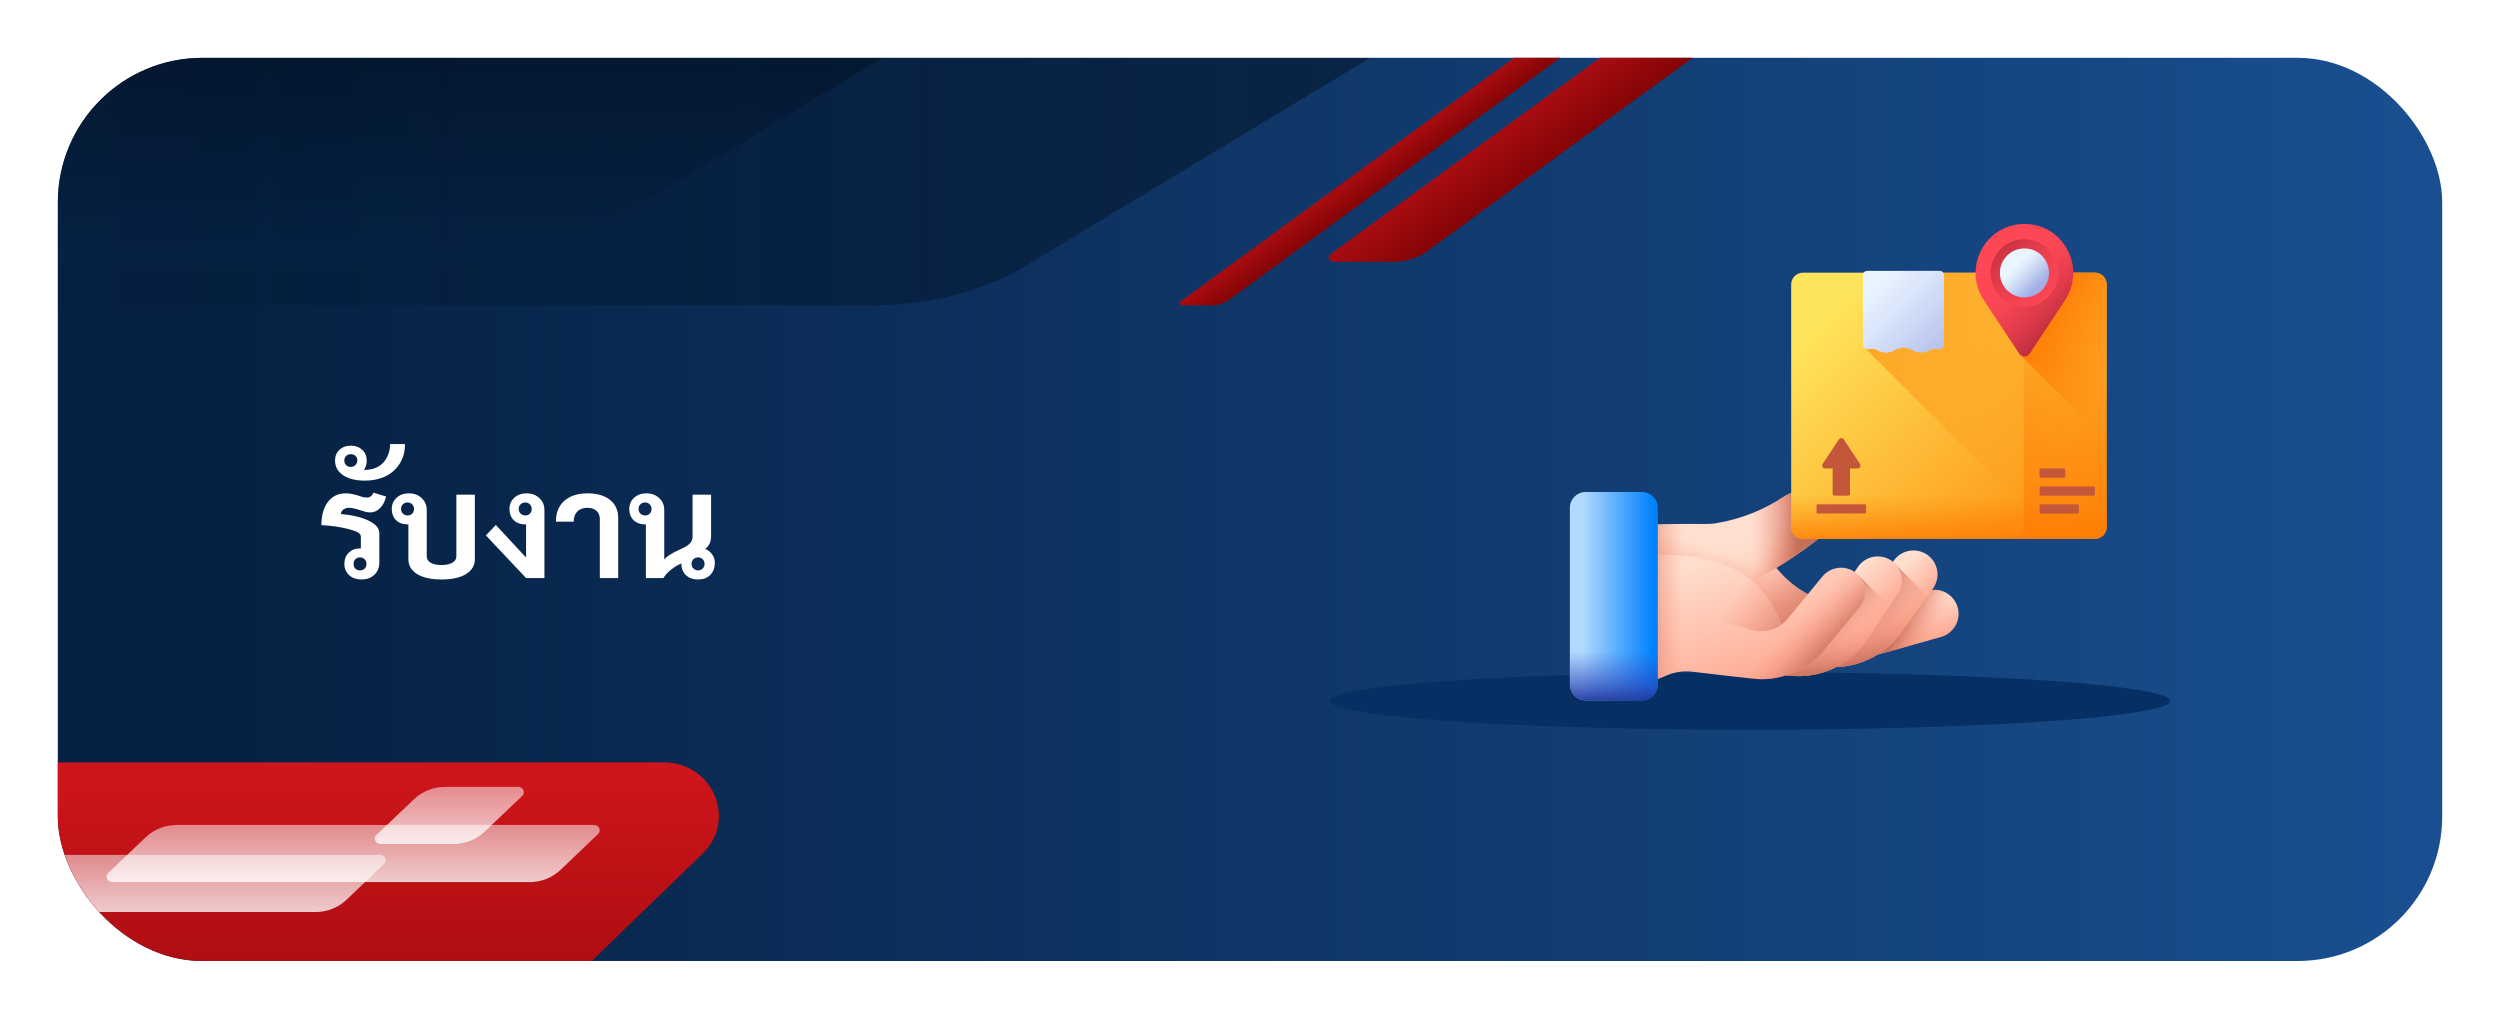 <svg width="346" height="141" viewBox="0 0 346 141" fill="none" xmlns="http://www.w3.org/2000/svg">
<g filter="url(#filter0_d_3920_35921)">
<g clip-path="url(#clip0_3920_35921)">
<rect x="8" y="4" width="330" height="125" rx="20" fill="url(#paint0_linear_3920_35921)"/>
<path d="M48.3 66.28C48.007 66.28 47.747 66.36 47.52 66.52C47.307 66.68 47.193 66.887 47.18 67.14C48.807 67.287 50.1 67.6 51.06 68.08C52.02 68.547 52.5 69.12 52.5 69.8V73.86C52.5 74.553 52.267 75.12 51.8 75.56C51.347 75.987 50.753 76.2 50.02 76.2C49.327 76.2 48.76 76 48.32 75.6C47.88 75.187 47.66 74.667 47.66 74.04C47.66 73.4 47.86 72.887 48.26 72.5C48.66 72.1 49.187 71.9 49.84 71.9H49.94V70.22C49.94 69.833 49.367 69.5 48.22 69.22C47.087 68.927 45.84 68.747 44.48 68.68C44.493 67.293 44.8 66.213 45.4 65.44C46 64.667 46.813 64.28 47.84 64.28C48.2 64.28 48.513 64.313 48.78 64.38C49.06 64.433 49.36 64.513 49.68 64.62C49.867 64.687 50.053 64.747 50.24 64.8C50.44 64.84 50.62 64.86 50.78 64.86C50.993 64.86 51.18 64.8 51.34 64.68C51.5 64.547 51.613 64.38 51.68 64.18L53.44 64.72C53.267 65.413 52.98 65.953 52.58 66.34C52.193 66.727 51.747 66.92 51.24 66.92C51.013 66.92 50.8 66.893 50.6 66.84C50.4 66.787 50.133 66.707 49.8 66.6C49.16 66.387 48.66 66.28 48.3 66.28ZM49.82 74.94C50.087 74.94 50.3 74.86 50.46 74.7C50.633 74.527 50.72 74.307 50.72 74.04C50.72 73.773 50.633 73.56 50.46 73.4C50.3 73.227 50.087 73.14 49.82 73.14C49.567 73.14 49.353 73.227 49.18 73.4C49.02 73.56 48.94 73.773 48.94 74.04C48.94 74.307 49.02 74.527 49.18 74.7C49.353 74.86 49.567 74.94 49.82 74.94ZM56.051 57.46C56.051 58.513 55.804 59.42 55.311 60.18C54.831 60.94 54.177 61.52 53.351 61.92C52.511 62.32 51.571 62.52 50.531 62.52C49.224 62.52 48.204 62.267 47.471 61.76C46.737 61.253 46.371 60.58 46.371 59.74C46.371 59.113 46.577 58.613 46.991 58.24C47.391 57.867 47.911 57.68 48.551 57.68C49.191 57.68 49.717 57.873 50.131 58.26C50.544 58.633 50.751 59.133 50.751 59.76C50.751 60.253 50.624 60.68 50.371 61.04C51.531 61.04 52.424 60.7 53.051 60.02C53.664 59.327 53.977 58.473 53.991 57.46H56.051ZM47.651 59.72C47.651 59.987 47.737 60.207 47.911 60.38C48.071 60.54 48.284 60.62 48.551 60.62C48.804 60.62 49.017 60.533 49.191 60.36C49.364 60.187 49.451 59.973 49.451 59.72C49.451 59.467 49.371 59.26 49.211 59.1C49.037 58.94 48.817 58.86 48.551 58.86C48.284 58.86 48.071 58.94 47.911 59.1C47.737 59.26 47.651 59.467 47.651 59.72ZM65.721 64.46V73.4C65.721 74.267 65.308 74.953 64.481 75.46C63.668 75.953 62.548 76.2 61.121 76.2C59.694 76.2 58.568 75.953 57.741 75.46C56.928 74.953 56.521 74.267 56.521 73.4V68.58H56.421C55.768 68.58 55.234 68.387 54.821 68C54.421 67.6 54.221 67.08 54.221 66.44C54.221 65.813 54.441 65.3 54.881 64.9C55.321 64.487 55.888 64.28 56.581 64.28C57.314 64.28 57.908 64.5 58.361 64.94C58.828 65.367 59.061 65.92 59.061 66.6V73.02C59.061 73.38 59.241 73.667 59.601 73.88C59.974 74.093 60.481 74.2 61.121 74.2C61.748 74.2 62.241 74.093 62.601 73.88C62.974 73.667 63.161 73.38 63.161 73.02V64.46H65.721ZM56.401 67.34C56.668 67.34 56.881 67.26 57.041 67.1C57.214 66.927 57.301 66.707 57.301 66.44C57.301 66.173 57.214 65.96 57.041 65.8C56.881 65.627 56.668 65.54 56.401 65.54C56.148 65.54 55.934 65.627 55.761 65.8C55.588 65.96 55.501 66.173 55.501 66.44C55.501 66.693 55.588 66.907 55.761 67.08C55.934 67.253 56.148 67.34 56.401 67.34ZM72.868 64.28C73.602 64.28 74.195 64.5 74.648 64.94C75.115 65.367 75.348 65.92 75.348 66.6V76H72.808L67.248 70.1L68.628 68.66L72.808 73.16V68.58H72.708C72.055 68.58 71.522 68.387 71.108 68C70.708 67.6 70.508 67.08 70.508 66.44C70.508 65.813 70.728 65.3 71.168 64.9C71.608 64.487 72.175 64.28 72.868 64.28ZM72.688 67.34C72.955 67.34 73.168 67.26 73.328 67.1C73.502 66.927 73.588 66.707 73.588 66.44C73.588 66.173 73.502 65.96 73.328 65.8C73.168 65.627 72.955 65.54 72.688 65.54C72.435 65.54 72.222 65.627 72.048 65.8C71.875 65.96 71.788 66.173 71.788 66.44C71.788 66.693 71.875 66.907 72.048 67.08C72.222 67.253 72.435 67.34 72.688 67.34ZM83.017 67.84C83.017 67.347 82.863 66.967 82.557 66.7C82.25 66.42 81.83 66.28 81.297 66.28C80.697 66.28 80.23 66.453 79.897 66.8C79.563 67.133 79.397 67.6 79.397 68.2H76.937C76.937 66.973 77.323 66.013 78.097 65.32C78.87 64.627 79.937 64.28 81.297 64.28C82.63 64.28 83.67 64.58 84.417 65.18C85.177 65.78 85.557 66.613 85.557 67.68V76H83.017V67.84ZM97.592 71.96C98.019 72.147 98.345 72.407 98.572 72.74C98.812 73.073 98.932 73.447 98.932 73.86C98.932 74.58 98.719 75.153 98.292 75.58C97.879 75.993 97.319 76.2 96.612 76.2C95.919 76.2 95.359 76 94.932 75.6C94.519 75.2 94.305 74.66 94.292 73.98C93.772 74.207 93.292 74.5 92.852 74.86C92.412 75.207 92.065 75.587 91.812 76H89.392V68.58H89.292C88.639 68.58 88.105 68.387 87.692 68C87.292 67.6 87.092 67.08 87.092 66.44C87.092 65.813 87.312 65.3 87.752 64.9C88.192 64.487 88.759 64.28 89.452 64.28C90.185 64.28 90.779 64.5 91.232 64.94C91.699 65.367 91.932 65.92 91.932 66.6V73.44C92.199 73.053 92.899 72.6 94.032 72.08C94.672 71.8 95.132 71.533 95.412 71.28C95.705 71.013 95.852 70.68 95.852 70.28V64.46H98.412V70.22C98.412 70.607 98.339 70.953 98.192 71.26C98.045 71.567 97.845 71.8 97.592 71.96ZM89.272 67.34C89.539 67.34 89.752 67.26 89.912 67.1C90.085 66.927 90.172 66.707 90.172 66.44C90.172 66.173 90.085 65.96 89.912 65.8C89.752 65.627 89.539 65.54 89.272 65.54C89.019 65.54 88.805 65.627 88.632 65.8C88.459 65.96 88.372 66.173 88.372 66.44C88.372 66.693 88.459 66.907 88.632 67.08C88.805 67.253 89.019 67.34 89.272 67.34ZM96.612 74.94C96.879 74.94 97.092 74.853 97.252 74.68C97.425 74.507 97.512 74.293 97.512 74.04C97.512 73.773 97.425 73.56 97.252 73.4C97.092 73.227 96.879 73.14 96.612 73.14C96.359 73.14 96.145 73.227 95.972 73.4C95.799 73.56 95.712 73.773 95.712 74.04C95.712 74.293 95.799 74.507 95.972 74.68C96.145 74.853 96.359 74.94 96.612 74.94Z" fill="white"/>
<path d="M192.748 32.236H184.716C183.968 32.236 183.594 31.578 184.123 31.193L228.82 -1.365C230.062 -2.269 231.746 -2.777 233.502 -2.777H241.534C242.282 -2.777 242.656 -2.118 242.127 -1.732L197.43 30.825C196.188 31.73 194.504 32.238 192.748 32.238V32.236Z" fill="url(#paint1_linear_3920_35921)"/>
<path d="M167.688 38.262H163.671C163.296 38.262 163.109 37.932 163.374 37.738L226.596 -8.469C227.216 -8.922 228.059 -9.178 228.937 -9.178H232.954C233.329 -9.178 233.516 -8.847 233.251 -8.654L170.029 37.553C169.409 38.006 168.566 38.262 167.688 38.262Z" fill="url(#paint2_linear_3920_35921)"/>
<path d="M-4.75 101.517H91.857C98.653 101.517 102.056 109.475 97.251 114.13L36.427 173.051H-0.155L-4.75 101.515V101.517Z" fill="url(#paint3_linear_3920_35921)"/>
<path style="mix-blend-mode:overlay" d="M67.06 111.117L72.272 106.157C72.758 105.694 72.415 104.904 71.728 104.904H61.612C60 104.904 58.455 105.513 57.315 106.597L52.102 111.558C51.617 112.02 51.96 112.81 52.647 112.81H62.763C64.375 112.81 65.92 112.201 67.06 111.117Z" fill="url(#paint4_linear_3920_35921)"/>
<path style="mix-blend-mode:overlay" d="M47.956 120.529L53.148 115.569C53.632 115.107 53.29 114.316 52.606 114.316H-5.177C-6.782 114.316 -8.321 114.925 -9.456 116.01L-14.648 120.97C-15.132 121.432 -14.79 122.223 -14.106 122.223H43.675C45.28 122.223 46.819 121.614 47.955 120.529H47.956Z" fill="url(#paint5_linear_3920_35921)"/>
<path style="mix-blend-mode:overlay" d="M77.581 116.388L82.773 111.428C83.257 110.965 82.915 110.175 82.231 110.175H24.449C22.843 110.175 21.304 110.784 20.169 111.868L14.977 116.829C14.493 117.291 14.835 118.081 15.519 118.081H73.301C74.907 118.081 76.446 117.472 77.581 116.388Z" fill="url(#paint6_linear_3920_35921)"/>
<g style="mix-blend-mode:screen" opacity="0.5">
<path d="M242.298 -27.754L141.565 33.013C135.993 36.373 128.436 38.262 120.556 38.262H-8.125V-40.428H251C251 -35.675 247.869 -31.116 242.298 -27.754Z" fill="url(#paint7_linear_3920_35921)"/>
</g>
<g style="mix-blend-mode:screen" opacity="0.5">
<path d="M1.25 -35.533V32.614H62.759C70.645 32.614 78.21 30.709 83.789 27.318L184.621 -33.989C185.427 -34.479 186.173 -34.996 186.875 -35.533H1.25Z" fill="url(#paint8_linear_3920_35921)"/>
</g>
<ellipse cx="242.18" cy="93.013" rx="58.18" ry="3.987" fill="#063063"/>
<path d="M270.94 80.057C270.443 78.289 268.605 77.258 266.833 77.755L265.494 78.13L262.773 81.982C260.621 85.029 257.096 86.807 253.428 86.807C253.284 86.807 253.14 86.803 252.996 86.797C253.934 86.955 254.888 87.035 255.851 87.035C257.507 87.035 259.191 86.802 260.86 86.334L268.634 84.155C270.405 83.659 271.438 81.824 270.94 80.057Z" fill="url(#paint9_linear_3920_35921)"/>
<path d="M270.94 80.057C270.443 78.289 268.605 77.258 266.833 77.755L265.494 78.13L262.773 81.982C260.621 85.029 257.096 86.807 253.428 86.807C253.284 86.807 253.14 86.803 252.996 86.797C253.934 86.955 254.888 87.035 255.851 87.035C257.507 87.035 259.191 86.802 260.86 86.334L268.634 84.155C270.405 83.659 271.438 81.824 270.94 80.057Z" fill="url(#paint10_linear_3920_35921)"/>
<path d="M253.699 88.322C253.051 88.316 252.4 88.254 251.751 88.133C249.942 87.798 248.748 86.063 249.084 84.258C249.42 82.454 251.158 81.262 252.967 81.597C254.766 81.931 256.618 81.188 257.687 79.707L262.118 73.565C263.192 72.075 265.274 71.737 266.767 72.809C268.259 73.882 268.598 75.959 267.524 77.449L263.093 83.591C260.91 86.617 257.367 88.359 253.699 88.322Z" fill="url(#paint11_linear_3920_35921)"/>
<path d="M262.342 74.132L260.079 76.391L257.687 79.707C257.007 80.65 256.009 81.291 254.911 81.549L249.65 86.798C250.134 87.473 250.869 87.97 251.751 88.133C252.4 88.254 253.051 88.316 253.7 88.322C257.367 88.359 260.91 86.616 263.093 83.591L266.746 78.526L262.342 74.132Z" fill="url(#paint12_linear_3920_35921)"/>
<path d="M262.342 74.132L260.079 76.391L257.687 79.707C257.007 80.65 256.009 81.291 254.911 81.549L249.65 86.798C250.134 87.473 250.869 87.97 251.751 88.133C252.4 88.254 253.051 88.316 253.7 88.322C257.367 88.359 260.91 86.616 263.093 83.591L266.746 78.526L262.342 74.132Z" fill="url(#paint13_linear_3920_35921)"/>
<path d="M247.563 89.494C247.483 89.484 247.404 89.473 247.324 89.462L241.18 88.57C239.36 88.306 238.099 86.619 238.363 84.803C238.624 83.01 240.274 81.761 242.066 81.982C242.09 81.985 242.114 81.988 242.138 81.992L248.282 82.883C250.088 83.145 251.915 82.332 252.925 80.809L257.111 74.498C258.126 72.968 260.192 72.548 261.726 73.561C263.26 74.575 263.681 76.637 262.665 78.168L258.479 84.479C256.097 88.07 251.834 90.02 247.563 89.494Z" fill="url(#paint14_linear_3920_35921)"/>
<path d="M257.384 75.79L254.039 79.129L252.924 80.809C252.334 81.698 251.465 82.343 250.484 82.676L244.146 89.001L247.323 89.462C247.403 89.473 247.483 89.484 247.563 89.494C251.833 90.02 256.096 88.07 258.478 84.479L261.51 79.909L257.384 75.79Z" fill="url(#paint15_linear_3920_35921)"/>
<path d="M257.384 75.79L254.039 79.129L252.924 80.809C252.334 81.698 251.465 82.343 250.484 82.676L244.146 89.001L247.323 89.462C247.403 89.473 247.483 89.484 247.563 89.494C251.833 90.02 256.096 88.07 258.478 84.479L261.51 79.909L257.384 75.79Z" fill="url(#paint16_linear_3920_35921)"/>
<path d="M256.914 75.329C255.494 74.164 253.395 74.367 252.225 75.786L250.212 78.228C248.716 77.443 247.378 76.378 246.217 75.04L245.835 74.601C247.731 73.444 249.563 72.187 251.32 70.829C252.998 69.532 253.263 67.102 251.915 65.467C251.759 65.278 251.589 65.109 251.408 64.96C250.152 63.919 248.328 63.791 246.917 64.722C244.12 66.57 240.959 67.825 237.637 68.393C237.075 68.491 236.502 68.528 235.932 68.52C233.98 68.498 229.013 68.472 227.394 68.77C227.379 68.773 227.163 68.814 227.071 68.835C225.09 69.265 223.326 70.385 222.032 71.943L219.711 74.734V91.262H222.254C225.077 91.262 227.87 90.684 230.461 89.564C231.58 89.041 232.834 88.821 234.099 88.951C234.099 88.951 242.792 90.003 243.717 90.003C247.084 90.003 250.362 88.511 252.553 85.853L257.369 80.008C258.539 78.591 258.335 76.496 256.914 75.329Z" fill="url(#paint17_linear_3920_35921)"/>
<path d="M237.756 68.372C237.716 68.379 237.677 68.387 237.637 68.393C237.075 68.491 236.502 68.528 235.932 68.52C233.98 68.498 229.013 68.472 227.394 68.77C227.379 68.773 227.163 68.814 227.071 68.835C225.09 69.265 223.326 70.385 222.032 71.943L219.711 74.734V91.262H222.254C225.077 91.262 227.87 90.684 230.461 89.564C231.58 89.041 232.834 88.821 234.099 88.951C234.099 88.951 235.788 89.156 237.756 89.384V68.372Z" fill="url(#paint18_linear_3920_35921)"/>
<path d="M251.319 70.829C249.562 72.187 247.731 73.444 245.835 74.601L246.217 75.04C247.377 76.378 248.715 77.443 250.212 78.228L247.407 81.63C247.167 81.921 246.896 82.178 246.601 82.399C244.192 76.37 239.338 71.736 225.83 72.999C224.11 73.16 222.414 73.154 220.779 73.448L222.032 71.943C223.325 70.385 225.09 69.265 227.07 68.835C227.162 68.814 227.378 68.773 227.393 68.77C229.013 68.472 233.979 68.498 235.932 68.52C236.501 68.528 237.074 68.491 237.637 68.393C240.959 67.824 244.119 66.57 246.917 64.722C248.328 63.791 250.151 63.919 251.408 64.96C251.589 65.109 251.759 65.278 251.914 65.467C253.263 67.102 252.998 69.532 251.319 70.829Z" fill="url(#paint19_linear_3920_35921)"/>
<path d="M243.717 90.003C242.791 90.003 241.859 89.89 240.941 89.658L233.403 87.754C231.62 87.303 230.54 85.495 230.991 83.716C231.443 81.936 233.255 80.859 235.038 81.309L242.575 83.213C244.349 83.662 246.245 83.04 247.408 81.63L252.225 75.785C253.394 74.367 255.493 74.164 256.914 75.33C258.334 76.496 258.538 78.591 257.37 80.008L252.552 85.853C250.362 88.511 247.085 90.003 243.717 90.003Z" fill="url(#paint20_linear_3920_35921)"/>
<path d="M251.408 64.961C250.151 63.919 248.327 63.792 246.916 64.723C244.119 66.571 240.958 67.824 237.637 68.393C237.074 68.491 236.502 68.527 235.931 68.521C235.11 68.511 233.757 68.501 232.344 68.514V81.786C233.104 81.268 234.075 81.066 235.037 81.309L242.575 83.213C244.348 83.661 246.245 83.04 247.407 81.63L250.212 78.227C248.716 77.443 247.376 76.377 246.216 75.04L245.834 74.6C247.73 73.444 249.562 72.186 251.319 70.829C252.998 69.532 253.262 67.101 251.913 65.466C251.759 65.278 251.589 65.109 251.408 64.961Z" fill="url(#paint21_linear_3920_35921)"/>
<path d="M251.319 70.83C249.562 72.187 247.731 73.445 245.835 74.601L234.005 81.214L234.003 81.215C233.404 81.252 232.831 81.456 232.344 81.787V68.515C233.757 68.502 235.112 68.512 235.932 68.521C236.502 68.528 237.075 68.491 237.637 68.394C240.959 67.825 244.119 66.571 246.917 64.723C248.328 63.792 250.152 63.919 251.408 64.96C251.589 65.11 251.759 65.278 251.915 65.467C253.263 67.103 252.998 69.533 251.319 70.83Z" fill="url(#paint22_linear_3920_35921)"/>
<path d="M251.319 70.83C249.562 72.187 247.731 73.445 245.835 74.601L234.005 81.214L234.003 81.215C233.404 81.252 232.831 81.456 232.344 81.787V68.515C233.757 68.502 235.112 68.512 235.932 68.521C236.502 68.528 237.075 68.491 237.637 68.394C240.959 67.825 244.119 66.571 246.917 64.723C248.328 63.792 250.152 63.919 251.408 64.96C251.589 65.11 251.759 65.278 251.915 65.467C253.263 67.103 252.998 69.533 251.319 70.83Z" fill="url(#paint23_linear_3920_35921)"/>
<g clip-path="url(#clip1_3920_35921)">
<path d="M289.93 70.585H249.541C248.634 70.585 247.898 69.851 247.898 68.946V35.375C247.898 34.469 248.634 33.735 249.541 33.735H289.93C290.837 33.735 291.573 34.469 291.573 35.375V68.946C291.573 69.851 290.837 70.585 289.93 70.585Z" fill="url(#paint24_linear_3920_35921)"/>
<path d="M291.574 35.374V68.946C291.574 69.851 290.838 70.585 289.931 70.585H284.57L258.111 44.18V33.735H289.931C290.838 33.735 291.574 34.469 291.574 35.374Z" fill="url(#paint25_linear_3920_35921)"/>
<path d="M289.93 33.735H278.455C279.362 33.735 280.098 34.469 280.098 35.375V68.946C280.098 69.851 279.362 70.585 278.455 70.585H289.93C290.838 70.585 291.573 69.851 291.573 68.946V35.375C291.573 34.469 290.838 33.735 289.93 33.735Z" fill="url(#paint26_linear_3920_35921)"/>
<path d="M247.898 61.697V68.946C247.898 69.851 248.634 70.585 249.541 70.585H289.93C290.837 70.585 291.573 69.851 291.573 68.946V61.697H247.898Z" fill="url(#paint27_linear_3920_35921)"/>
<path d="M259.797 44.461L259.829 44.48C260.567 44.928 261.496 44.92 262.227 44.461C262.974 44.011 263.909 44.011 264.656 44.461C265.403 44.911 266.339 44.911 267.086 44.461L267.086 44.461C267.433 44.261 267.816 44.257 268.202 44.329C268.642 44.411 269.05 44.082 269.05 43.635V34.069C269.05 33.751 268.792 33.492 268.472 33.492H258.41C258.091 33.492 257.832 33.751 257.832 34.069V43.621C257.832 44.066 258.237 44.398 258.674 44.316C259.064 44.243 259.451 44.251 259.797 44.461Z" fill="url(#paint28_linear_3920_35921)"/>
<path d="M252.59 60.84H253.641V64.346C253.641 64.486 253.755 64.599 253.895 64.599H255.785C255.926 64.599 256.039 64.486 256.039 64.346V60.84H257.091C257.412 60.84 257.605 60.483 257.428 60.215L255.177 56.813C255.018 56.572 254.663 56.572 254.503 56.813L252.253 60.215C252.076 60.483 252.268 60.84 252.59 60.84Z" fill="#C4573A"/>
<path d="M258.102 65.795H251.577C251.487 65.795 251.414 65.868 251.414 65.959V66.914C251.414 67.004 251.487 67.077 251.577 67.077H258.102C258.192 67.077 258.265 67.004 258.265 66.914V65.959C258.265 65.868 258.192 65.795 258.102 65.795Z" fill="#C4573A"/>
<path d="M285.664 62.121H282.431C282.341 62.121 282.268 62.048 282.268 61.958V61.002C282.268 60.912 282.341 60.839 282.431 60.839H285.664C285.755 60.839 285.828 60.912 285.828 61.002V61.958C285.828 62.048 285.755 62.121 285.664 62.121Z" fill="#C4573A"/>
<path d="M289.775 64.599H282.431C282.341 64.599 282.268 64.526 282.268 64.436V63.48C282.268 63.39 282.341 63.317 282.431 63.317H289.775C289.865 63.317 289.938 63.39 289.938 63.48V64.436C289.938 64.526 289.865 64.599 289.775 64.599Z" fill="#C4573A"/>
<path d="M287.548 67.078H282.431C282.341 67.078 282.268 67.005 282.268 66.915V65.959C282.268 65.869 282.341 65.796 282.431 65.796H287.548C287.639 65.796 287.712 65.869 287.712 65.959V66.915C287.712 67.005 287.639 67.078 287.548 67.078Z" fill="#C4573A"/>
<path d="M291.572 35.376V57.044L279.529 45.026V33.736H289.93C290.837 33.736 291.572 34.471 291.572 35.376Z" fill="url(#paint29_linear_3920_35921)"/>
<path d="M280.341 27.002C280.289 27 280.237 27 280.184 27C280.132 27 280.08 27 280.028 27.002C274.702 27.109 271.621 33.092 274.556 37.529L279.464 44.951C279.805 45.467 280.564 45.467 280.905 44.951L285.813 37.529C288.747 33.092 285.667 27.109 280.341 27.002Z" fill="url(#paint30_linear_3920_35921)"/>
<path d="M280.184 38.437C282.765 38.437 284.857 36.348 284.857 33.772C284.857 31.196 282.765 29.108 280.184 29.108C277.602 29.108 275.51 31.196 275.51 33.772C275.51 36.348 277.602 38.437 280.184 38.437Z" fill="url(#paint31_linear_3920_35921)"/>
<path d="M280.185 37.162C282.061 37.162 283.581 35.644 283.581 33.773C283.581 31.901 282.061 30.383 280.185 30.383C278.31 30.383 276.789 31.901 276.789 33.773C276.789 35.644 278.31 37.162 280.185 37.162Z" fill="url(#paint32_linear_3920_35921)"/>
</g>
<path d="M227.258 92.926H219.453C218.247 92.926 217.27 91.95 217.27 90.747V66.274C217.27 65.071 218.247 64.095 219.453 64.095H227.258C228.463 64.095 229.441 65.071 229.441 66.274V90.747C229.441 91.95 228.463 92.926 227.258 92.926Z" fill="url(#paint33_linear_3920_35921)"/>
<path d="M229.441 90.747V74.162H217.27V90.747C217.27 91.95 218.247 92.925 219.453 92.925H227.258C228.463 92.925 229.441 91.95 229.441 90.747Z" fill="url(#paint34_linear_3920_35921)"/>
</g>
</g>
<defs>
<filter id="filter0_d_3920_35921" x="0" y="0" width="346" height="141" filterUnits="userSpaceOnUse" color-interpolation-filters="sRGB">
<feFlood flood-opacity="0" result="BackgroundImageFix"/>
<feColorMatrix in="SourceAlpha" type="matrix" values="0 0 0 0 0 0 0 0 0 0 0 0 0 0 0 0 0 0 127 0" result="hardAlpha"/>
<feOffset dy="4"/>
<feGaussianBlur stdDeviation="4"/>
<feComposite in2="hardAlpha" operator="out"/>
<feColorMatrix type="matrix" values="0 0 0 0 0 0 0 0 0 0 0 0 0 0 0 0 0 0 0.15 0"/>
<feBlend mode="normal" in2="BackgroundImageFix" result="effect1_dropShadow_3920_35921"/>
<feBlend mode="normal" in="SourceGraphic" in2="effect1_dropShadow_3920_35921" result="shape"/>
</filter>
<linearGradient id="paint0_linear_3920_35921" x1="8" y1="66.572" x2="338" y2="66.572" gradientUnits="userSpaceOnUse">
<stop offset="0.076" stop-color="#062143"/>
<stop offset="1" stop-color="#194F91"/>
</linearGradient>
<linearGradient id="paint1_linear_3920_35921" x1="221.414" y1="20.759" x2="205.246" y2="-1.437" gradientUnits="userSpaceOnUse">
<stop offset="0.08" stop-color="#720000"/>
<stop offset="1" stop-color="#EC1C24"/>
</linearGradient>
<linearGradient id="paint2_linear_3920_35921" x1="202.462" y1="17.567" x2="194.34" y2="6.455" gradientUnits="userSpaceOnUse">
<stop offset="0.08" stop-color="#720000"/>
<stop offset="1" stop-color="#EC1C24"/>
</linearGradient>
<linearGradient id="paint3_linear_3920_35921" x1="47.375" y1="187.887" x2="47.375" y2="78.242" gradientUnits="userSpaceOnUse">
<stop offset="0.08" stop-color="#720000"/>
<stop offset="1" stop-color="#EC1C24"/>
</linearGradient>
<linearGradient id="paint4_linear_3920_35921" x1="62.188" y1="119.083" x2="62.188" y2="90.284" gradientUnits="userSpaceOnUse">
<stop stop-color="white"/>
<stop offset="1" stop-color="white" stop-opacity="0"/>
</linearGradient>
<linearGradient id="paint5_linear_3920_35921" x1="19.251" y1="128.497" x2="19.251" y2="99.697" gradientUnits="userSpaceOnUse">
<stop stop-color="white"/>
<stop offset="1" stop-color="white" stop-opacity="0"/>
</linearGradient>
<linearGradient id="paint6_linear_3920_35921" x1="48.875" y1="124.356" x2="48.875" y2="95.555" gradientUnits="userSpaceOnUse">
<stop stop-color="white"/>
<stop offset="1" stop-color="white" stop-opacity="0"/>
</linearGradient>
<linearGradient id="paint7_linear_3920_35921" x1="-12.23" y1="-1.083" x2="300.195" y2="-1.083" gradientUnits="userSpaceOnUse">
<stop stop-color="#052143"/>
<stop offset="1" stop-color="#01050D"/>
</linearGradient>
<linearGradient id="paint8_linear_3920_35921" x1="94.062" y1="30.217" x2="94.062" y2="-10.316" gradientUnits="userSpaceOnUse">
<stop stop-color="#052143"/>
<stop offset="1" stop-color="#01050D"/>
</linearGradient>
<linearGradient id="paint9_linear_3920_35921" x1="261.1" y1="80.662" x2="262.782" y2="86.035" gradientUnits="userSpaceOnUse">
<stop stop-color="#FFDFCF"/>
<stop offset="1" stop-color="#FFA78F"/>
</linearGradient>
<linearGradient id="paint10_linear_3920_35921" x1="266.926" y1="85.174" x2="262.603" y2="83.096" gradientUnits="userSpaceOnUse">
<stop stop-color="#F89580" stop-opacity="0"/>
<stop offset="0.286" stop-color="#EE8E79" stop-opacity="0.287"/>
<stop offset="0.762" stop-color="#D57B65" stop-opacity="0.765"/>
<stop offset="0.997" stop-color="#C5715A"/>
</linearGradient>
<linearGradient id="paint11_linear_3920_35921" x1="257.961" y1="79.527" x2="262.121" y2="83.906" gradientUnits="userSpaceOnUse">
<stop stop-color="#FFDFCF"/>
<stop offset="1" stop-color="#FFA78F"/>
</linearGradient>
<linearGradient id="paint12_linear_3920_35921" x1="263.639" y1="85.515" x2="256.761" y2="81.079" gradientUnits="userSpaceOnUse">
<stop stop-color="#F89580" stop-opacity="0"/>
<stop offset="0.286" stop-color="#EE8E79" stop-opacity="0.287"/>
<stop offset="0.762" stop-color="#D57B65" stop-opacity="0.765"/>
<stop offset="0.997" stop-color="#C5715A"/>
</linearGradient>
<linearGradient id="paint13_linear_3920_35921" x1="258.027" y1="82.027" x2="259.498" y2="87.504" gradientUnits="userSpaceOnUse">
<stop stop-color="#F89580" stop-opacity="0"/>
<stop offset="0.286" stop-color="#EE8E79" stop-opacity="0.287"/>
<stop offset="0.762" stop-color="#D57B65" stop-opacity="0.765"/>
<stop offset="0.997" stop-color="#C5715A"/>
</linearGradient>
<linearGradient id="paint14_linear_3920_35921" x1="250.933" y1="80.965" x2="256.251" y2="86.294" gradientUnits="userSpaceOnUse">
<stop stop-color="#FFDFCF"/>
<stop offset="1" stop-color="#FFA78F"/>
</linearGradient>
<linearGradient id="paint15_linear_3920_35921" x1="255.969" y1="86.536" x2="250.947" y2="82.524" gradientUnits="userSpaceOnUse">
<stop stop-color="#F89580" stop-opacity="0"/>
<stop offset="0.286" stop-color="#EE8E79" stop-opacity="0.287"/>
<stop offset="0.762" stop-color="#D57B65" stop-opacity="0.765"/>
<stop offset="0.997" stop-color="#C5715A"/>
</linearGradient>
<linearGradient id="paint16_linear_3920_35921" x1="252.683" y1="83.448" x2="253.524" y2="89.31" gradientUnits="userSpaceOnUse">
<stop stop-color="#F89580" stop-opacity="0"/>
<stop offset="0.286" stop-color="#EE8E79" stop-opacity="0.287"/>
<stop offset="0.762" stop-color="#D57B65" stop-opacity="0.765"/>
<stop offset="0.997" stop-color="#C5715A"/>
</linearGradient>
<linearGradient id="paint17_linear_3920_35921" x1="235.178" y1="73.224" x2="241.697" y2="92.609" gradientUnits="userSpaceOnUse">
<stop stop-color="#FFDFCF"/>
<stop offset="1" stop-color="#FFA78F"/>
</linearGradient>
<linearGradient id="paint18_linear_3920_35921" x1="232.901" y1="79.817" x2="225.936" y2="79.817" gradientUnits="userSpaceOnUse">
<stop stop-color="#F89580" stop-opacity="0"/>
<stop offset="0.286" stop-color="#EE8E79" stop-opacity="0.287"/>
<stop offset="0.762" stop-color="#D57B65" stop-opacity="0.765"/>
<stop offset="0.997" stop-color="#C5715A"/>
</linearGradient>
<linearGradient id="paint19_linear_3920_35921" x1="236.837" y1="71.865" x2="233.683" y2="81.242" gradientUnits="userSpaceOnUse">
<stop stop-color="#F89580" stop-opacity="0"/>
<stop offset="0.286" stop-color="#EE8E79" stop-opacity="0.287"/>
<stop offset="0.762" stop-color="#D57B65" stop-opacity="0.765"/>
<stop offset="0.997" stop-color="#C5715A"/>
</linearGradient>
<linearGradient id="paint20_linear_3920_35921" x1="247.005" y1="83.665" x2="251.428" y2="88.027" gradientUnits="userSpaceOnUse">
<stop stop-color="#F89580" stop-opacity="0"/>
<stop offset="0.286" stop-color="#EE8E79" stop-opacity="0.287"/>
<stop offset="0.762" stop-color="#D57B65" stop-opacity="0.765"/>
<stop offset="0.997" stop-color="#C5715A"/>
</linearGradient>
<linearGradient id="paint21_linear_3920_35921" x1="242.894" y1="74.034" x2="252.274" y2="80.264" gradientUnits="userSpaceOnUse">
<stop stop-color="#F89580" stop-opacity="0"/>
<stop offset="0.286" stop-color="#EE8E79" stop-opacity="0.287"/>
<stop offset="0.762" stop-color="#D57B65" stop-opacity="0.765"/>
<stop offset="0.997" stop-color="#C5715A"/>
</linearGradient>
<linearGradient id="paint22_linear_3920_35921" x1="244.088" y1="74.655" x2="249.78" y2="78.035" gradientUnits="userSpaceOnUse">
<stop stop-color="#F89580" stop-opacity="0"/>
<stop offset="0.286" stop-color="#EE8E79" stop-opacity="0.287"/>
<stop offset="0.762" stop-color="#D57B65" stop-opacity="0.765"/>
<stop offset="0.997" stop-color="#C5715A"/>
</linearGradient>
<linearGradient id="paint23_linear_3920_35921" x1="242.541" y1="68.667" x2="248.79" y2="68.667" gradientUnits="userSpaceOnUse">
<stop stop-color="#F89580" stop-opacity="0"/>
<stop offset="0.286" stop-color="#EE8E79" stop-opacity="0.287"/>
<stop offset="0.762" stop-color="#D57B65" stop-opacity="0.765"/>
<stop offset="0.997" stop-color="#C5715A"/>
</linearGradient>
<linearGradient id="paint24_linear_3920_35921" x1="255.235" y1="37.689" x2="290.033" y2="72.557" gradientUnits="userSpaceOnUse">
<stop stop-color="#FEE45A"/>
<stop offset="1" stop-color="#FE860A"/>
</linearGradient>
<linearGradient id="paint25_linear_3920_35921" x1="288.615" y1="52.942" x2="243.717" y2="20.978" gradientUnits="userSpaceOnUse">
<stop stop-color="#FE860A" stop-opacity="0"/>
<stop offset="1" stop-color="#FE7701"/>
</linearGradient>
<linearGradient id="paint26_linear_3920_35921" x1="293.025" y1="43.236" x2="265.575" y2="72.245" gradientUnits="userSpaceOnUse">
<stop stop-color="#FE860A" stop-opacity="0"/>
<stop offset="1" stop-color="#FE7701"/>
</linearGradient>
<linearGradient id="paint27_linear_3920_35921" x1="269.736" y1="64.432" x2="269.736" y2="72.311" gradientUnits="userSpaceOnUse">
<stop stop-color="#FE860A" stop-opacity="0"/>
<stop offset="1" stop-color="#FE7701"/>
</linearGradient>
<linearGradient id="paint28_linear_3920_35921" x1="259.269" y1="34.709" x2="271.666" y2="47.13" gradientUnits="userSpaceOnUse">
<stop stop-color="#EAF6FF"/>
<stop offset="0.258" stop-color="#DCE8FA"/>
<stop offset="0.742" stop-color="#B8C4ED"/>
<stop offset="1" stop-color="#A2AEE6"/>
</linearGradient>
<linearGradient id="paint29_linear_3920_35921" x1="294.933" y1="47.796" x2="281.474" y2="39.567" gradientUnits="userSpaceOnUse">
<stop stop-color="#FE860A" stop-opacity="0"/>
<stop offset="1" stop-color="#FE7701"/>
</linearGradient>
<linearGradient id="paint30_linear_3920_35921" x1="279.255" y1="34.022" x2="286.79" y2="41.572" gradientUnits="userSpaceOnUse">
<stop stop-color="#FD4755"/>
<stop offset="0.191" stop-color="#F64452"/>
<stop offset="0.474" stop-color="#E23C4B"/>
<stop offset="0.811" stop-color="#C22E40"/>
<stop offset="1" stop-color="#AC2538"/>
</linearGradient>
<linearGradient id="paint31_linear_3920_35921" x1="283.85" y1="37.431" x2="273.983" y2="27.545" gradientUnits="userSpaceOnUse">
<stop stop-color="#FD4755"/>
<stop offset="0.191" stop-color="#F64452"/>
<stop offset="0.474" stop-color="#E23C4B"/>
<stop offset="0.811" stop-color="#C22E40"/>
<stop offset="1" stop-color="#AC2538"/>
</linearGradient>
<linearGradient id="paint32_linear_3920_35921" x1="279.057" y1="32.647" x2="282.045" y2="35.641" gradientUnits="userSpaceOnUse">
<stop stop-color="#EAF6FF"/>
<stop offset="0.258" stop-color="#DCE8FA"/>
<stop offset="0.742" stop-color="#B8C4ED"/>
<stop offset="1" stop-color="#A2AEE6"/>
</linearGradient>
<linearGradient id="paint33_linear_3920_35921" x1="218.93" y1="78.51" x2="228.781" y2="78.51" gradientUnits="userSpaceOnUse">
<stop stop-color="#B3DAFE"/>
<stop offset="1" stop-color="#0182FC"/>
</linearGradient>
<linearGradient id="paint34_linear_3920_35921" x1="223.355" y1="86.09" x2="223.355" y2="93.442" gradientUnits="userSpaceOnUse">
<stop stop-color="#314DC9" stop-opacity="0"/>
<stop offset="0.276" stop-color="#304BC4" stop-opacity="0.276"/>
<stop offset="0.563" stop-color="#2B45B8" stop-opacity="0.563"/>
<stop offset="0.854" stop-color="#243BA3" stop-opacity="0.854"/>
<stop offset="1" stop-color="#1F3596"/>
</linearGradient>
<clipPath id="clip0_3920_35921">
<rect x="8" y="4" width="330" height="125" rx="20" fill="white"/>
</clipPath>
<clipPath id="clip1_3920_35921">
<rect width="43.674" height="43.586" fill="white" transform="translate(247.898 27)"/>
</clipPath>
</defs>
</svg>
